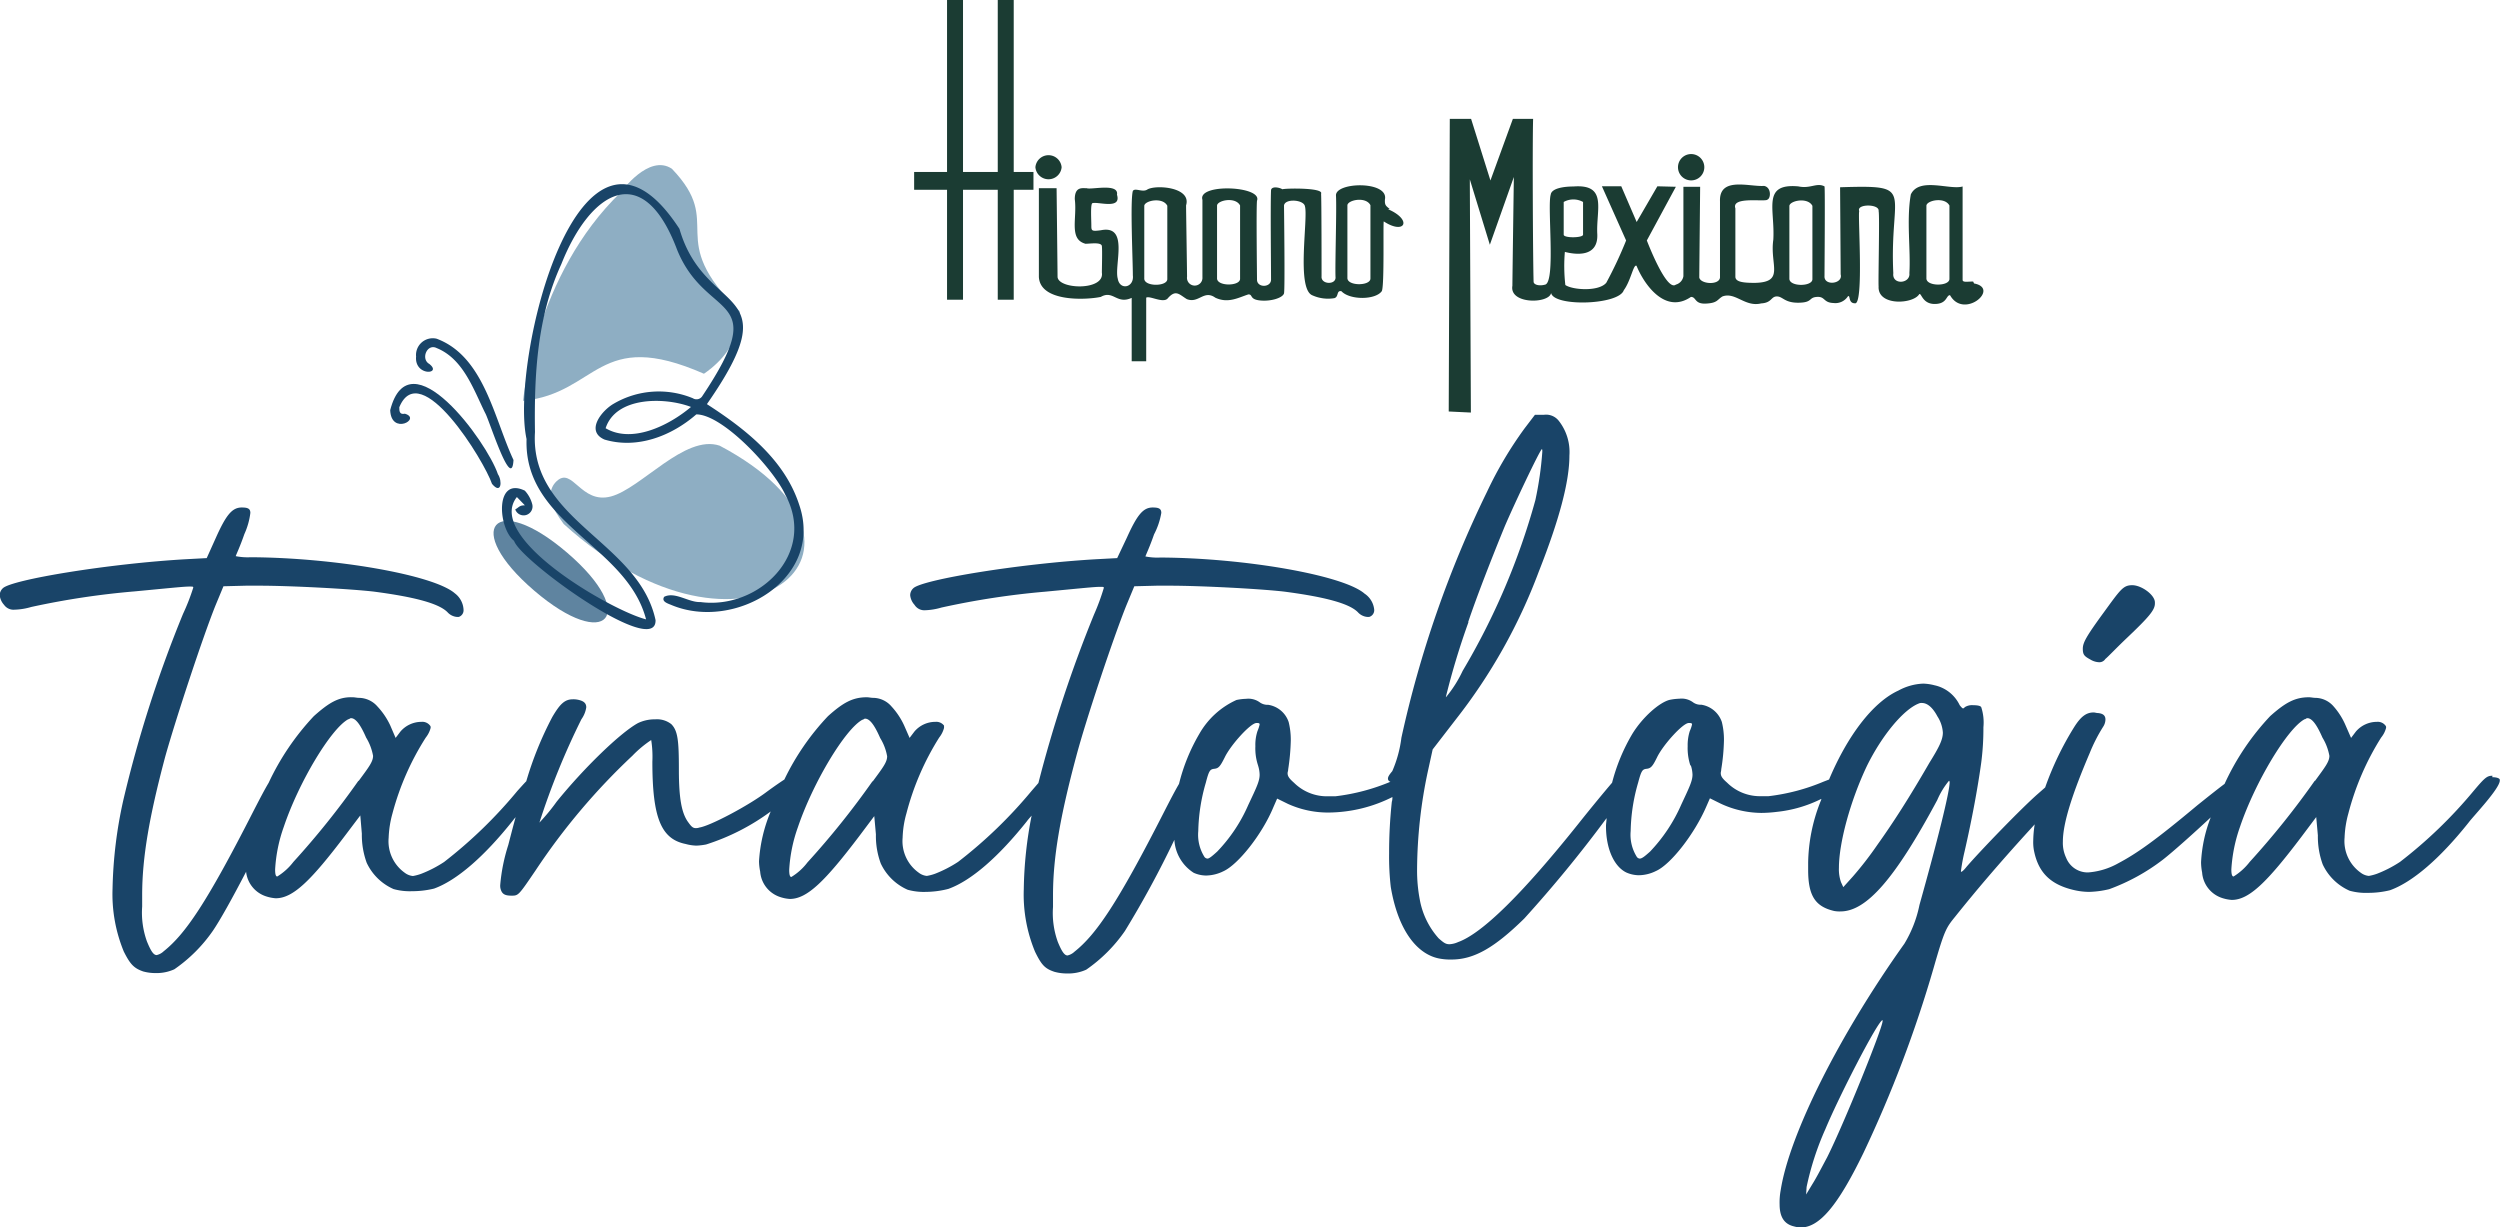 <svg xmlns="http://www.w3.org/2000/svg" viewBox="0 0 258.33 126.84"><defs><style>.cls-1{fill:#8eaec3;}.cls-2{fill:#5f84a0;}.cls-3{fill:#194468;}.cls-4{fill:#1b3c33;fill-rule:evenodd;}</style></defs><g id="Capa_2" data-name="Capa 2"><g id="Capa_1-2" data-name="Capa 1"><path class="cls-1" d="M54.05,41.42s1.2-13,10.13-21.58c0,0,2.86-4,5.25-2.4,5.59,5.84-.89,7,7,14.73,0,0,.46,3.6-3.69,6.45-11-4.83-10.92,2-18.69,2.8"/><path class="cls-1" d="M58.25,54.15c-.19-.32-2.39-2.85-.74-4.42s2.49,2.4,5.62,1.57,7.64-6.45,11.23-5.25C94.05,56.46,77,71.12,58.25,54.15"/><path class="cls-2" d="M58.59,57.1c7.5,6.42,4.12,10.36-3.38,3.94s-4.12-10.36,3.38-3.94"/><path class="cls-3" d="M73.06,41.77c4,2.58,8,5.73,9.51,10.35C85.23,59.77,76,65.26,69.41,62.53c-.36-.16-1.1-.35-.78-.86,1.12-.57,2.54.6,3.74.54,6,.81,12.07-5,8.78-11.08-1.22-2.68-6.46-8.31-9.2-8.31-2.57,2.24-6.12,3.61-9.49,2.6-2-.88-.27-3,.95-3.7a9.21,9.21,0,0,1,8.18-.57.71.71,0,0,0,1-.25c7.21-10.8.39-7.62-2.63-15.11C66.43,16.41,61,19.74,58,27.3c-2.5,5.44-2.81,11.45-2.72,17.35C54.72,53.81,66,55.94,67.74,64.08c.1,4-13.92-6.1-14.62-8.19-1.67-1.35-2-6.69,1.11-5.19A3.28,3.28,0,0,1,55,52.11a.92.92,0,0,1-1.76.53c.42-.24.44-.43,1-.42l-.83-.86C50.08,55.57,63.2,63.1,66.76,64c-2-7.67-12.64-9.84-12.35-18.63-1.75-8,5.46-37.62,15.8-21.72,2.66,9.21,11.52,5.63,2.85,18.09m-1.68.3C68.59,41,63.63,41,62.58,44.25c2.71,1.6,6.5-.25,8.8-2.18"/><path class="cls-3" d="M43,36.89A1.73,1.73,0,0,1,45.12,35c4.91,1.83,5.93,8.25,7.94,12.53-.18,3.38-2.54-4.24-2.93-4.86-1.2-2.43-2.26-5.59-5-6.7-1-.51-1.67,1.12-.78,1.63,1.4,1.08-1.48,1.31-1.36-.7"/><path class="cls-3" d="M40.32,42.38c2-7.75,10,3.27,11.13,6.62.48.71.35,2.15-.61,1-.8-2.36-7.4-13.19-9.58-7.92,0,.38,0,.79.58.67,1.77.52-1.44,2.29-1.52-.39"/><path class="cls-3" d="M216,68.15a1.89,1.89,0,0,0,.89.28.73.73,0,0,0,.66-.34c.17-.11,1.17-1.17,2.28-2.22,2.23-2.12,2.84-2.84,2.84-3.51v-.11c0-.78-1.39-1.78-2.34-1.78s-1.22.45-3,2.89-2.11,3.06-2.11,3.68.16.77.78,1.11"/><path class="cls-3" d="M257.55,80.16c-.55,0-.77.17-1.94,1.56A47.59,47.59,0,0,1,248,89.06a12.41,12.41,0,0,1-2.39,1.23,5,5,0,0,1-.83.22,1.64,1.64,0,0,1-.84-.33,4,4,0,0,1-1.67-3.62,10.67,10.67,0,0,1,.39-2.5,27.75,27.75,0,0,1,3.39-7.85,2.62,2.62,0,0,0,.51-1c0-.11,0-.17-.06-.23a1,1,0,0,0-.89-.39,2.86,2.86,0,0,0-2.17,1l-.5.66-.56-1.28A7.26,7.26,0,0,0,241.14,73a2.53,2.53,0,0,0-1.89-.89c-.22,0-.44-.06-.67-.06-1.44,0-2.44.56-4,1.95a26,26,0,0,0-4.71,7c-.66.49-1.7,1.32-2.8,2.2-4.39,3.67-6.29,5-8.18,6a7.48,7.48,0,0,1-3.11.95,2.39,2.39,0,0,1-2.28-1.51,3.6,3.6,0,0,1-.34-1.67c0-1.94,1-5,2.78-9.17a16.84,16.84,0,0,1,1.4-2.73,1.41,1.41,0,0,0,.22-.72c0-.39-.22-.62-.78-.67-.17,0-.28-.06-.45-.06-.77,0-1.33.45-2,1.51a31.79,31.79,0,0,0-3,6.24l-.74.65c-1.73,1.51-6.06,6-7.4,7.57-.22.28-.44.5-.56.5V90A19.1,19.1,0,0,1,203,88c.78-3.4,1.39-6.73,1.73-9.24a27.36,27.36,0,0,0,.22-3.61,5.11,5.11,0,0,0-.22-2.06c-.06-.17-.45-.22-.84-.22a1.4,1.4,0,0,0-.89.22c0,.05-.11.11-.16.11s-.17-.11-.34-.33a3.75,3.75,0,0,0-2.61-2.06,5.07,5.07,0,0,0-1.17-.17,5.82,5.82,0,0,0-2.56.72c-2.62,1.2-5.24,4.63-7.16,9.19l-.57.22a20.86,20.86,0,0,1-5.67,1.5c-.23,0-.5,0-.73,0a4.82,4.82,0,0,1-3.56-1.39c-.5-.44-.66-.67-.66-1,0-.11.05-.22.05-.39a21,21,0,0,0,.28-3,7.61,7.61,0,0,0-.22-1.89,2.67,2.67,0,0,0-2.12-1.78,1.34,1.34,0,0,1-.83-.23,2,2,0,0,0-1.45-.39,5.69,5.69,0,0,0-1,.12c-1.06.27-2.78,1.78-3.84,3.5a19.33,19.33,0,0,0-2.1,5.06c-.77.9-2.08,2.48-3.52,4.29-5.73,7.17-9.9,11.29-12.4,12.18a2.45,2.45,0,0,1-.89.22c-.39,0-.61-.17-1.11-.61a8.16,8.16,0,0,1-1.95-4,16,16,0,0,1-.28-3.17,49.66,49.66,0,0,1,1.11-10.07l.5-2.28,2.4-3.11A57,57,0,0,0,159,59.08c2.11-5.34,3.17-9.29,3.17-12a5.21,5.21,0,0,0-1.11-3.61,1.66,1.66,0,0,0-1.51-.61h-.94l-1.06,1.39a39.6,39.6,0,0,0-3.89,6.56,112.93,112.93,0,0,0-8.85,25.42,12.51,12.51,0,0,1-.94,3.45c-.28.34-.45.56-.45.78a.33.33,0,0,0,.26.32l0,0a21,21,0,0,1-5.68,1.5c-.22,0-.5,0-.72,0a4.82,4.82,0,0,1-3.56-1.39c-.5-.44-.67-.67-.67-1,0-.11.06-.22.06-.39a22.43,22.43,0,0,0,.27-3,7.61,7.61,0,0,0-.22-1.89,2.65,2.65,0,0,0-2.11-1.78,1.4,1.4,0,0,1-.84-.23,2,2,0,0,0-1.44-.39,5.58,5.58,0,0,0-1,.12,8.39,8.39,0,0,0-3.84,3.5A19.34,19.34,0,0,0,121.83,81c-.37.63-.86,1.56-1.56,2.93-4.79,9.4-7,12.63-9.24,14.41a1.56,1.56,0,0,1-.72.39c-.33,0-.61-.45-1-1.39a8.8,8.8,0,0,1-.5-3.62V92.51c0-3.89.73-8.12,2.4-14.35,1-3.78,3.83-12.24,5.17-15.58l.83-2,2.34-.06h1.22c3.4,0,9.46.33,11.91.61,4.28.56,6.73,1.23,7.62,2.12a1.49,1.49,0,0,0,1,.5h.17A.72.72,0,0,0,142,63a2.25,2.25,0,0,0-1-1.66c-2.17-1.9-12.35-3.68-21.08-3.73a6.31,6.31,0,0,1-1.56-.11c0-.06.45-1,.89-2.28A7.46,7.46,0,0,0,120,53c0-.45-.28-.56-.89-.56-1,0-1.61.78-2.67,3.12l-1,2.11-2.06.11c-8,.45-18.07,2.11-19,3a1,1,0,0,0-.33.72,1.73,1.73,0,0,0,.45,1,1.19,1.19,0,0,0,1.05.56,6.78,6.78,0,0,0,1.73-.28A82.39,82.39,0,0,1,108,61.14c3.61-.34,5.06-.5,5.67-.5.34,0,.39,0,.39.11a22.77,22.77,0,0,1-1,2.72,134.11,134.11,0,0,0-5.76,17.44l-.7.81A47.57,47.57,0,0,1,99,89.06a12.71,12.71,0,0,1-2.39,1.23,4.76,4.76,0,0,1-.84.22,1.62,1.62,0,0,1-.83-.33,4,4,0,0,1-1.67-3.62,10.17,10.17,0,0,1,.39-2.5,27.75,27.75,0,0,1,3.39-7.85,2.69,2.69,0,0,0,.5-1c0-.11,0-.17,0-.23a1,1,0,0,0-.89-.39,2.84,2.84,0,0,0-2.17,1l-.5.66-.56-1.28A7.51,7.51,0,0,0,92.12,73a2.53,2.53,0,0,0-1.89-.89c-.22,0-.45-.06-.67-.06-1.45,0-2.45.56-4,1.95a25.64,25.64,0,0,0-4.51,6.55c-.43.28-1,.67-1.78,1.24-1.89,1.44-5.9,3.56-7,3.72a1,1,0,0,1-.39.06c-.28,0-.45-.17-.73-.56-.72-.94-1-2.5-1-5.5s-.11-4-.78-4.68a2.39,2.39,0,0,0-1.66-.5,4,4,0,0,0-1.79.39c-1.83,1-5.61,4.67-8.4,8.12A20.07,20.07,0,0,1,55.74,85v0a76.41,76.41,0,0,1,4.34-10.68,2.84,2.84,0,0,0,.5-1.23c0-.44-.28-.66-.84-.78a2.24,2.24,0,0,0-.55-.05c-.84,0-1.34.5-2.12,1.83a35.79,35.79,0,0,0-2.69,6.64c-.23.23-.52.56-.92,1a47.59,47.59,0,0,1-7.57,7.34,12.41,12.41,0,0,1-2.39,1.23,5,5,0,0,1-.83.22,1.64,1.64,0,0,1-.84-.33,4,4,0,0,1-1.67-3.62,10.67,10.67,0,0,1,.39-2.5A27.77,27.77,0,0,1,44,76.21a2.69,2.69,0,0,0,.5-1c0-.11,0-.17-.06-.23a1,1,0,0,0-.89-.39,2.86,2.86,0,0,0-2.17,1l-.5.66-.55-1.28A7.51,7.51,0,0,0,39,73a2.57,2.57,0,0,0-1.9-.89c-.22,0-.44-.06-.66-.06C35,72,34,72.6,32.43,74a26.33,26.33,0,0,0-4.67,6.89c-.38.63-.88,1.58-1.61,3-4.79,9.4-7,12.63-9.24,14.41a1.56,1.56,0,0,1-.72.39c-.34,0-.61-.45-1-1.39a8.8,8.8,0,0,1-.5-3.62V92.51c0-3.89.73-8.12,2.39-14.35,1.06-3.78,3.84-12.24,5.18-15.58l.83-2,2.34-.06H26.7c3.4,0,9.46.33,11.91.61,4.28.56,6.73,1.23,7.62,2.12a1.49,1.49,0,0,0,1,.5h.17a.72.72,0,0,0,.5-.73A2.25,2.25,0,0,0,47,61.31c-2.17-1.9-12.35-3.68-21.08-3.73a6.31,6.31,0,0,1-1.56-.11c0-.06.45-1,.89-2.28A7.46,7.46,0,0,0,25.87,53c0-.45-.28-.56-.89-.56-1,0-1.62.78-2.67,3.12l-.95,2.11-2.06.11c-8,.45-18.08,2.11-19,3a1,1,0,0,0-.33.72,1.73,1.73,0,0,0,.45,1A1.19,1.19,0,0,0,1.5,63a6.78,6.78,0,0,0,1.73-.28,82.39,82.39,0,0,1,10.68-1.61c3.61-.34,5.06-.5,5.67-.5.34,0,.39,0,.39.11a21.85,21.85,0,0,1-1.06,2.72,127.81,127.81,0,0,0-6.17,19.25,45.74,45.74,0,0,0-1.11,9.13,15.57,15.57,0,0,0,1.16,6.5c.67,1.34,1.06,1.73,2,2.06a4.77,4.77,0,0,0,1.28.17,4.46,4.46,0,0,0,1.94-.39,15.57,15.57,0,0,0,4-4c.76-1.12,1.95-3.26,3.42-6.08a3,3,0,0,0,2,2.52,4.1,4.1,0,0,0,1.06.22c1.78,0,3.62-1.78,7.23-6.56l1.51-2,.16,1.89a8.42,8.42,0,0,0,.5,3,5.51,5.51,0,0,0,2.78,2.72,6.24,6.24,0,0,0,1.9.22,9.57,9.57,0,0,0,2.28-.27c2.33-.84,5.17-3.29,8.12-7,.07-.09.17-.22.31-.38-.25.91-.5,1.87-.76,2.88a18.51,18.51,0,0,0-.83,4.12,1.28,1.28,0,0,0,.16.72c.17.28.45.39,1,.39.72,0,.72,0,2.5-2.62a67.09,67.09,0,0,1,10-11.84,11.48,11.48,0,0,1,1.94-1.62,11,11,0,0,1,.12,2.23c0,5.78.89,8,3.44,8.51a4.62,4.62,0,0,0,1.12.17,6.44,6.44,0,0,0,1-.12,22.89,22.89,0,0,0,6.67-3.41A15.64,15.64,0,0,0,78.43,89a5.82,5.82,0,0,0,.12,1.06,3,3,0,0,0,2,2.61,4,4,0,0,0,1.06.22c1.78,0,3.61-1.78,7.23-6.56l1.5-2,.17,1.89a8.19,8.19,0,0,0,.5,3,5.51,5.51,0,0,0,2.78,2.72,6.21,6.21,0,0,0,1.89.22A9.5,9.5,0,0,0,98,91.85c2.34-.84,5.17-3.29,8.12-7,.09-.13.26-.32.48-.57a41.73,41.73,0,0,0-.81,7.58,15.4,15.4,0,0,0,1.17,6.5c.66,1.34,1,1.73,2,2.06a4.77,4.77,0,0,0,1.28.17,4.51,4.51,0,0,0,2-.39,15.71,15.71,0,0,0,4-4,102.42,102.42,0,0,0,5.11-9.42,4.33,4.33,0,0,0,2,3.41,3.23,3.23,0,0,0,1.28.28,4.14,4.14,0,0,0,1.78-.44c1.5-.67,4-3.79,5.17-6.62l.39-.89,1.12.55a10,10,0,0,0,4.28.89,14.89,14.89,0,0,0,6.51-1.6c0,.15,0,.31-.06.49a49.15,49.15,0,0,0-.28,5.34,27.29,27.29,0,0,0,.17,3.45c.72,4.34,2.67,7.12,5.28,7.45a5.71,5.71,0,0,0,1,.06c2.33,0,4.45-1.23,7.51-4.23a133.35,133.35,0,0,0,8.51-10.38v0c0,.28-.06.56-.06.84,0,2.33.84,4.17,2.11,4.78a3.27,3.27,0,0,0,1.28.28,4.07,4.07,0,0,0,1.78-.44c1.51-.67,3.95-3.79,5.18-6.62l.39-.89,1.11.55A10.08,10.08,0,0,0,182,84a13.75,13.75,0,0,0,1.62-.11,13.37,13.37,0,0,0,4.58-1.34c0,.13-.09.26-.13.39a17.8,17.8,0,0,0-1.23,6.18v.78c0,2.72.78,3.78,2.67,4.23a3,3,0,0,0,.67.05c2.67,0,5.62-3.34,10-11.51a8.1,8.1,0,0,1,1.22-2,.25.25,0,0,1,.06.17c0,1-1.28,6.12-3.12,12.68a12.52,12.52,0,0,1-1.56,4C190.08,106.92,184.9,117.21,184,123a6.86,6.86,0,0,0-.11,1.44c0,1.34.5,2.06,1.5,2.29a3,3,0,0,0,.67.11c1.94,0,3.84-2.23,6.51-7.74A126.94,126.94,0,0,0,199.81,100c1.12-3.9,1.28-4.12,2.23-5.29,2-2.5,4.39-5.34,7.73-9l.48-.53a11.34,11.34,0,0,0-.15,1.64,4.75,4.75,0,0,0,.06,1c.44,2.34,1.72,3.61,4.23,4.17a7,7,0,0,0,1.5.17,9.88,9.88,0,0,0,2.06-.28,20.78,20.78,0,0,0,5.56-3.06c1-.78,3.1-2.65,4.93-4.36a14.72,14.72,0,0,0-1,4.64,5.85,5.85,0,0,0,.11,1.06,3,3,0,0,0,2,2.61,4.1,4.1,0,0,0,1.06.22c1.78,0,3.62-1.78,7.23-6.56l1.5-2,.17,1.89a8.42,8.42,0,0,0,.5,3,5.51,5.51,0,0,0,2.78,2.72,6.21,6.21,0,0,0,1.89.22,9.44,9.44,0,0,0,2.28-.27c2.34-.84,5.18-3.29,8.13-7,.5-.67,3.22-3.51,3.22-4.34v-.06c0-.17-.33-.28-.78-.28M151.7,64.31c.89-2.67,2.55-6.9,3.78-9.9,1-2.34,3.56-7.74,3.84-8,.05,0,.05.11.05.28a35.52,35.52,0,0,1-.72,5,71.94,71.94,0,0,1-7.51,17.63,12.56,12.56,0,0,1-1.73,2.73s0,0,0-.06a77.55,77.55,0,0,1,2.34-7.73M37.05,80.66a84.78,84.78,0,0,1-6.73,8.4,6.16,6.16,0,0,1-1.67,1.51c-.17,0-.22-.28-.22-.73a15.57,15.57,0,0,1,.89-4.39c1.55-4.62,4.89-10.18,6.67-11.13.11,0,.17-.11.28-.11.5,0,1,.72,1.56,2a5.51,5.51,0,0,1,.72,1.89c0,.61-.44,1.17-1.5,2.61m53.12,0a84.78,84.78,0,0,1-6.73,8.4,6,6,0,0,1-1.67,1.51c-.16,0-.22-.28-.22-.73a15.57,15.57,0,0,1,.89-4.39c1.56-4.62,4.9-10.18,6.68-11.13.11,0,.16-.11.27-.11.5,0,1,.72,1.56,2a5.3,5.3,0,0,1,.72,1.89c0,.61-.44,1.17-1.5,2.61M130,79.11a3.35,3.35,0,0,1,.16.94c0,.67-.33,1.34-1.17,3.12A16.33,16.33,0,0,1,125.77,88c-.55.5-.83.72-1,.72a.42.42,0,0,1-.34-.22,4.29,4.29,0,0,1-.61-2.62,19,19,0,0,1,.78-5c.33-1.28.44-1.39.89-1.44s.61-.28,1.06-1.17c.61-1.28,2.67-3.56,3.28-3.56.22,0,.33,0,.33.16a4,4,0,0,1-.22.67,4.53,4.53,0,0,0-.22,1.56,5.55,5.55,0,0,0,.28,2m44.72,0a3.41,3.41,0,0,1,.17.94c0,.67-.34,1.34-1.17,3.12A16.73,16.73,0,0,1,170.5,88c-.56.5-.84.72-1.06.72a.41.41,0,0,1-.33-.22,4.29,4.29,0,0,1-.61-2.62,19,19,0,0,1,.77-5c.34-1.28.45-1.39.89-1.44s.62-.28,1.06-1.17c.61-1.28,2.67-3.56,3.28-3.56.23,0,.34,0,.34.16a3.47,3.47,0,0,1-.23.67,4.79,4.79,0,0,0-.22,1.56,5.79,5.79,0,0,0,.28,2m24.7-.28c-2.12,3.67-3.73,6.17-5.4,8.51a35.56,35.56,0,0,1-2.5,3.23l-1,1.11-.23-.5a4,4,0,0,1-.22-1.5c0-2.56,1.17-6.9,2.89-10.52,1.56-3.17,3.79-5.84,5.35-6.45a.65.65,0,0,1,.33-.06c.56,0,1.11.45,1.61,1.39a3.47,3.47,0,0,1,.56,1.67c0,.73-.39,1.51-1.39,3.12m-4.84,26.7c0,.72-4,10.63-5.73,14.07-.45.84-1.11,2.12-1.5,2.73l-.67,1.11.05-.78a29.51,29.51,0,0,1,1.95-6c1.39-3.34,5.45-11.24,5.9-11.24ZM239.2,80.66a84.78,84.78,0,0,1-6.73,8.4,6.32,6.32,0,0,1-1.67,1.51c-.17,0-.23-.28-.23-.73a15.93,15.93,0,0,1,.89-4.39c1.56-4.62,4.9-10.18,6.68-11.13.11,0,.17-.11.28-.11.5,0,1,.72,1.56,2a5.51,5.51,0,0,1,.72,1.89c0,.61-.45,1.17-1.5,2.61"/><polygon class="cls-4" points="104.75 0 103.1 0 103.1 17.77 99.51 17.77 99.51 0 97.86 0 97.86 17.77 94.46 17.77 94.46 19.61 97.86 19.61 97.86 30.97 99.51 30.97 99.51 19.61 103.1 19.61 103.1 30.97 104.75 30.97 104.75 19.61 106.79 19.61 106.79 17.77 104.75 17.77 104.75 0"/><path class="cls-4" d="M109.7,17.28a1.36,1.36,0,0,0-2.71,0,1.36,1.36,0,0,0,2.71,0"/><path class="cls-4" d="M143.6,21.6c-.39-.34-.53-.38-.49-1,.38-1.93-5.14-1.81-5.06-.39s-.1,7-.05,8.39c.11.87-1.53.82-1.44-.05,0-.43,0-8-.05-8.53.31-.65-3.78-.57-4-.46-.24-.17-1.09-.37-1.17.08-.07,1.58,0,7.9,0,9.25,0,.83-1.4.87-1.45.05,0-.49-.09-7.52,0-8.2.58-1.53-6.17-1.82-5.64-.09,0,.72,0,3.8,0,4.91v3.09a.8.8,0,1,1-1.59-.05c0-.58-.1-6.75-.1-7.38.58-1.9-3.15-2.15-4-1.64-.49.34-1.26-.21-1.5.15-.29,1,0,7.19,0,8.72.15,1.28-1.36,1.59-1.56.34-.39-1.38,1.19-5.58-1.73-5-1,.14-1,.05-1-.53s-.11-2.27.13-2.27c.63-.16,3,.68,2.52-.87.22-1.23-2.67-.49-3.12-.67-.48,0-1.24-.18-1.24,1.13.26,2-.64,4.14,1.11,4.61.44,0,1.64-.2,1.69.24s0,2.31,0,2.75c.28,1.89-4.51,1.73-4.58.43,0-.34-.1-9.16-.1-9.16h-1.83v9.16c.12,2.6,4.82,2.4,6.4,2.07,1.29-.74,1.63.81,3.19.1v6.55h1.5V30.76c.33-.24,1.71.59,2.2.1.85-1,1.21-.43,2,.05,1.23.48,1.75-1,2.94-.15,1.32.62,2.37,0,3.42-.34.49,0,.08.52,1.23.63s2.34-.29,2.45-.74,0-8.66,0-9.09c.13-.74,2.05-.58,2.16.09.36,1.21-.92,8.56.78,9.21a3.93,3.93,0,0,0,2.26.29c.48-.14.19-.82.73-.72.86.93,3.51.92,4.17,0,.29-.49.12-7.21.21-7.21,2.18,1.43,3-.16.44-1.26m-22.81,7.22c0,.79-2.43.8-2.38-.08v-7.5c.06-.54,1.9-.92,2.38,0v7.55m7.52,0c0,.79-2.44.8-2.38-.08v-7.5c.06-.54,1.9-.92,2.38,0v7.55m13.47,0c0,.79-2.43.8-2.38-.08v-7.5c.06-.54,1.9-.92,2.38,0v7.55"/><path class="cls-4" d="M203.89,29.09c-.57,0-1.09.12-1.09-.17V19.27c-1.33.39-4.48-1-5.35.82-.47,2.61,0,5.77-.15,8.14.13,1.09-1.81,1.26-1.66,0-.42-8.66,2.48-9.13-5.5-8.88,0,0,.06,8.65.06,9,.27,1-1.75,1.23-1.67.17,0-.57.07-9.08,0-9.26-.81-.42-1.46.27-2.7,0-3.8-.34-2.4,2.33-2.59,5.51-.38,2.62,1.24,4.4-1.92,4.46-1.18,0-2-.09-2-.64s0-6.6,0-7.06c-.44-1.29,3.16-.62,3.32-.91.35-.13.41-1.27-.36-1.41-1.51.11-4.65-1-4.55,1.6,0,2.27,0,6.06,0,7.87-.08.81-2,.69-2.14,0,0-.41.09-9.38.09-9.38h-1.73v9.24a1.08,1.08,0,0,1-.78.87c-1,.78-3.05-4.71-3-4.56l3-5.55-1.91-.05-2.14,3.69-1.59-3.69-2,0,2.5,5.6a42,42,0,0,1-2.05,4.37c-.79.94-3.51.74-4.23.23a17.18,17.18,0,0,1-.05-3.42c1,.26,3.48.65,3.35-1.86s1.09-5.17-2.46-4.9c-.91,0-2.26.16-2.35.84-.37,1.2.51,8.84-.54,9.29-.59.18-1.19.05-1.23-.27-.07-2.43-.13-14.11-.05-16.85h-2.09l-2.32,6.37-2-6.37-2.2,0-.11,30.24,2.29.11-.11-24.1,2.07,6.76,2.48-7s-.15,10.65-.15,11.24c-.33,1.93,3.78,1.87,4,.75.32,1.44,7,1.24,7.51-.29.74-1,1-2.75,1.32-2.52.74,1.83,2.92,5.06,5.62,3.21.57,0,.34.75,1.55.69s1.14-.4,1.71-.74c1.34-.49,2.32,1.13,4,.72,1.11-.06,1-.72,1.62-.72s.78.67,2.25.65,1-.54,1.88-.6.65.59,1.71.63a1.54,1.54,0,0,0,1.49-.68c.29-.23,0,.71.73.71.95.21.28-9.18.45-9.53-.33-.76,2.12-.76,2,0,.12.35-.05,7.16,0,7.79-.11,2.05,3.56,1.83,4.19.81.23-.23.29,1,1.6,1s1.17-.91,1.59-.91c1.42,2.55,5.22-.7,2.48-1.21m-42.4-4.87V20.87a2.05,2.05,0,0,1,2,0v3.38c0,.34-2,.37-2,0m25.7,4.6c0,.79-2.43.8-2.38-.08v-7.5c.06-.54,1.9-.92,2.38,0v7.55m14.16,0c0,.79-2.43.8-2.38-.08v-7.5c.06-.54,1.9-.92,2.38,0v7.55"/><path class="cls-4" d="M174.75,18.64a1.36,1.36,0,0,0,0-2.72,1.36,1.36,0,0,0,0,2.72"/></g></g></svg>
